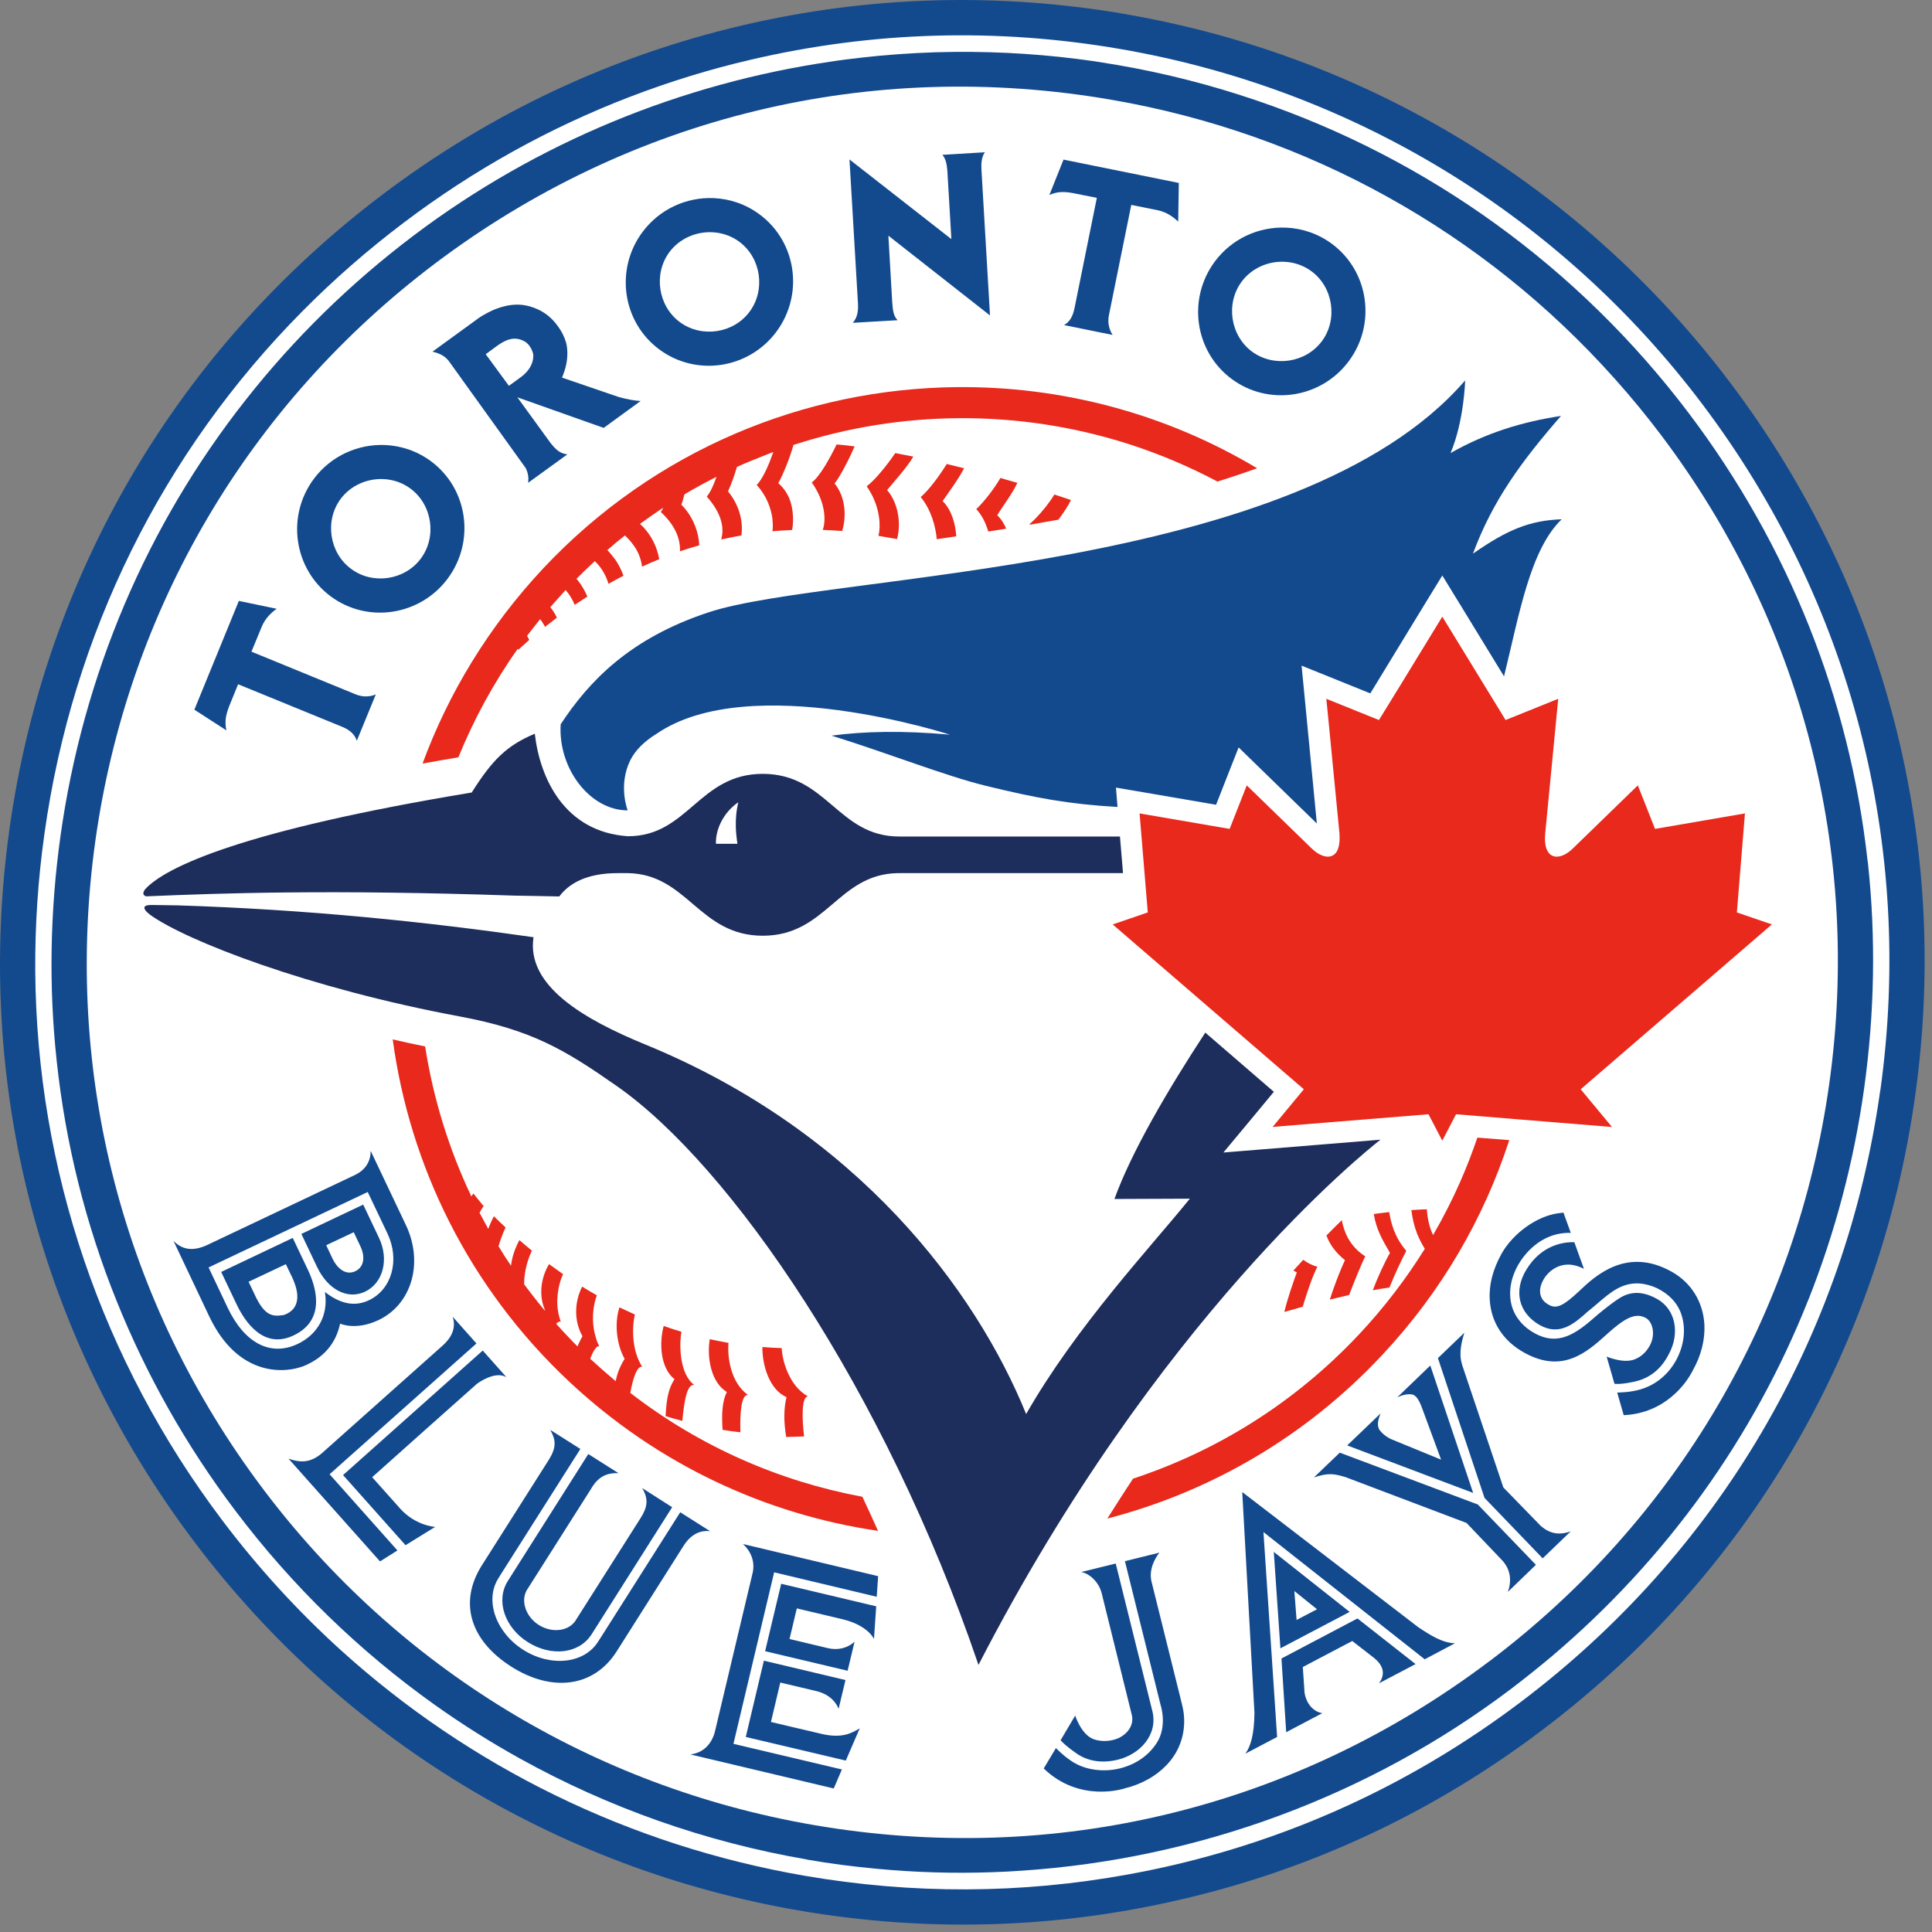 <svg width="196" height="196" viewBox="0 0 196 196" fill="none" xmlns="http://www.w3.org/2000/svg">
<rect x="0" y="0" width="196" height="196" fill="#808080" stroke="none"/>
<path d="M114.285 1.448C101.258 -0.803 88.149 -0.429 75.336 2.568C62.07 5.672 49.789 11.444 38.823 19.723C18.017 35.431 4.566 58.296 0.958 84.12C-2.653 109.94 4.018 135.622 19.724 156.43C34.709 176.289 56.462 189.565 80.971 193.804C94.002 196.055 107.098 195.679 119.912 192.676C133.184 189.586 145.471 183.816 156.427 175.536C177.235 159.836 190.688 136.966 194.297 111.136C197.905 85.316 191.231 59.636 175.531 38.826C160.542 18.966 138.789 5.696 114.284 1.456" fill="#134A8E"/>
<path d="M190.746 110.638C187.27 135.513 174.316 157.548 154.273 172.67C143.702 180.652 131.866 186.207 119.086 189.198C117.542 189.558 115.993 189.879 114.446 190.16C103.59 192.141 92.555 192.181 81.578 190.285C63.873 187.215 47.665 179.258 34.569 167.401C30.208 163.443 26.191 159.062 22.583 154.28C10.283 137.997 3.74 118.603 3.576 98.562C3.545 93.933 3.848 89.278 4.504 84.617C7.34 64.294 16.501 45.872 30.7 31.554C33.875 28.348 37.311 25.346 40.974 22.579C48.081 17.208 55.767 12.947 63.927 9.815C67.894 8.294 71.974 7.032 76.154 6.06C88.508 3.171 101.128 2.808 113.676 4.977C137.285 9.055 158.235 21.837 172.679 40.973C187.807 61.02 194.233 85.754 190.756 110.639" fill="white"/>
<path d="M183.429 131.938C186.151 125.095 188.075 117.883 189.116 110.407C190.178 102.772 190.306 95.158 189.515 87.687V87.666C189.49 87.516 189.469 87.357 189.449 87.196C187.632 70.919 181.477 55.374 171.358 41.96C160.131 27.092 144.899 16.123 127.539 10.215C122.964 8.65 118.236 7.433 113.39 6.599C112.61 6.466 111.826 6.338 111.04 6.217C106.327 5.531 101.575 5.222 96.861 5.264C94.27 5.285 91.686 5.427 89.103 5.667C87.998 5.772 86.88 5.899 85.787 6.039C85.335 6.098 84.875 6.156 84.422 6.231C69.135 8.443 54.463 14.458 41.965 23.892C35.523 28.756 29.83 34.342 24.963 40.522C14.939 53.217 8.431 68.397 6.132 84.843C5.068 92.48 4.94 100.104 5.747 107.584C6.637 115.972 8.686 124.181 11.837 131.997C14.855 139.496 18.881 146.654 23.888 153.278C29.655 160.919 36.476 167.521 44.098 172.951C46.876 174.926 49.771 176.753 52.751 178.406C61.721 183.381 71.532 186.862 81.863 188.643V188.654C84.214 189.063 86.574 189.366 88.94 189.586C92.84 189.954 96.752 190.073 100.638 189.935C101.647 189.901 102.646 189.853 103.656 189.78C121.49 188.591 138.839 182.262 153.275 171.352C154.704 170.265 156.103 169.145 157.468 168C169.065 158.158 177.906 145.827 183.424 131.937" fill="#134A8E"/>
<path d="M151.123 168.508C131.314 183.464 106.932 189.371 82.466 185.132C60.177 181.278 40.379 169.204 26.746 151.134C12.452 132.199 6.394 108.832 9.668 85.343C12.956 61.845 25.19 41.041 44.118 26.745C63.927 11.799 88.32 5.889 112.784 10.127C132.643 13.559 150.509 23.511 163.809 38.419C163.862 38.476 163.893 38.509 163.922 38.544C165.515 40.329 167.044 42.192 168.503 44.123C182.799 63.05 188.862 86.429 185.581 109.917C182.294 133.413 170.059 154.217 151.131 168.508" fill="white"/>
<path d="M54.256 74.433C51.434 75.627 49.98 77.034 47.855 80.401C24.724 84.229 16.802 87.925 14.714 90.224C14.413 90.644 14.544 90.849 14.834 90.933C22.524 90.611 33.3 90.222 52.162 90.859C53.721 90.88 55.242 90.918 56.736 90.945C57.687 89.687 59.403 88.577 62.691 88.577H63.023H63.656C69.768 88.656 70.894 94.929 77.385 94.929C83.81 94.929 84.976 88.765 90.951 88.581C91.156 88.581 91.357 88.577 91.544 88.577H113.929L113.619 84.864H91.223C85.005 84.864 83.904 78.507 77.375 78.507C70.916 78.507 69.791 84.833 63.734 84.833H63.673C57.296 84.39 54.773 78.998 54.255 74.433L54.256 74.433ZM15.331 91.812C14.558 91.802 14.349 92.117 15.198 92.782C18.872 95.446 31.326 100.267 46.61 103.112C53.96 104.481 57.31 106.499 62.585 110.187C74.067 118.213 89.72 140.877 99.267 168.902C117.371 133.742 138.403 116.909 140.046 115.621L129.282 116.502L124.116 116.921L127.432 112.935L129.231 110.763L122.276 104.757C118.495 110.538 114.812 116.802 113.059 121.636L120.708 121.605C116.779 126.477 109.205 134.527 104.101 143.455C99.011 130.935 87.073 114.835 65.513 105.985C59.268 103.425 53.367 100.025 54.126 95.08C43.299 93.533 31.429 92.275 17.992 91.848C17.025 91.831 16.133 91.813 15.33 91.809L15.331 91.812Z" fill="#1D2D5C"/>
<path d="M74.903 81.388C73.555 82.293 72.577 83.976 72.631 85.604H74.809C74.703 84.803 74.458 83.225 74.903 81.388" fill="white"/>
<path d="M99.912 15.448L95.605 15.708C95.935 16.093 96.042 16.577 96.109 17.325L96.517 24.256L86.179 16.176L87.04 30.787C87.073 31.472 87.021 32.173 86.515 32.75L91.062 32.485C90.627 32.032 90.586 31.519 90.511 30.616V30.586L90.126 23.909L100.435 32.002L99.566 17.19C99.537 16.598 99.567 15.952 99.912 15.448L99.912 15.448ZM107.894 16.192L106.46 19.778C107.31 19.412 107.966 19.433 108.869 19.592L111.273 20.075L109.011 31.249C108.837 32.106 108.528 32.646 107.949 32.979L112.876 33.979C112.533 33.458 112.34 32.754 112.503 31.956L114.767 20.786L117.431 21.323C118.378 21.517 119.072 22.048 119.527 22.483L119.591 18.561L107.894 16.192L107.894 16.192ZM72.386 20.098C69.662 19.987 66.926 21.191 65.175 23.546C62.366 27.331 63.13 32.668 66.886 35.45C70.635 38.234 75.966 37.428 78.771 33.645C81.574 29.862 80.811 24.527 77.06 21.752C75.651 20.704 74.021 20.164 72.386 20.098L72.386 20.098ZM130.454 23.093C127.729 22.982 124.99 24.182 123.235 26.542C120.434 30.327 121.2 35.664 124.95 38.444C128.697 41.23 134.037 40.415 136.841 36.63C139.642 32.86 138.871 27.523 135.128 24.741C133.719 23.698 132.089 23.159 130.454 23.093L130.454 23.093ZM72.222 23.56C73.203 23.598 74.177 23.913 75.005 24.527C77.21 26.168 77.684 29.412 76.05 31.615C74.418 33.831 71.163 34.311 68.958 32.669C66.757 31.034 66.274 27.788 67.907 25.58C68.934 24.201 70.587 23.496 72.222 23.56V23.56ZM130.274 26.556C131.253 26.595 132.226 26.91 133.053 27.523C135.256 29.154 135.74 32.411 134.104 34.613C132.465 36.816 129.219 37.299 127.008 35.665C124.805 34.022 124.328 30.775 125.964 28.576C126.991 27.195 128.642 26.491 130.274 26.556H130.274ZM52.37 30.906C51.7 30.922 50.984 31.076 50.264 31.359C50.073 31.43 49.139 31.84 48.405 32.377L48.352 32.422L43.872 35.678C44.443 35.808 45.095 36.039 45.552 36.654V36.656L53.346 47.504C53.54 47.913 53.667 48.425 53.573 48.986L57.563 46.092C56.794 46.023 56.364 45.571 55.864 44.957L52.487 40.307L61.245 43.41L64.991 40.682C64.377 40.649 63.63 40.511 62.794 40.283L57.019 38.309L57.127 38.026C57.824 36.252 57.49 34.957 57.416 34.717C57.243 34.136 56.965 33.582 56.58 33.072C56.074 32.367 55.451 31.826 54.744 31.473L54.642 31.42C54.075 31.155 53.569 31.006 53.023 30.935C52.811 30.91 52.592 30.9 52.369 30.906L52.37 30.906ZM52.243 34.355C52.574 34.359 52.893 34.454 53.22 34.636C53.81 34.966 54.054 35.718 54.087 35.904C54.11 36.035 54.256 37.222 52.837 38.261L51.628 39.142L49.276 35.935L50.405 35.103C51.11 34.595 51.692 34.349 52.243 34.355L52.243 34.355ZM148.639 38.592C131.633 58.319 84.209 58.075 71.932 62.105C63.871 64.748 59.736 69.136 56.881 73.477C56.599 77.946 59.845 82.213 63.678 82.213C63.678 82.213 62.673 79.677 63.957 77.098C64.462 76.103 65.387 75.185 66.623 74.433C76.088 67.947 96.367 74.531 96.367 74.531C91.595 74.1 87.671 74.186 84.357 74.629C89.975 76.368 95.982 78.745 100.052 79.73C105.07 80.952 108.387 81.579 113.372 81.867L113.214 79.902L115.98 80.373L123.372 81.642L124.458 78.871L125.659 75.824L128.005 78.109C128.057 78.159 131.691 81.695 133.593 83.545C133.259 80.063 132.401 71.201 132.392 71.106L132.044 67.53L135.376 68.873L139.017 70.344L144.462 61.416L146.321 58.385L148.181 61.416L152.583 68.616C154.121 62.369 155.223 55.754 158.435 52.68C155.214 52.798 152.949 53.712 149.429 56.172C151.425 50.778 154.374 46.774 158.363 42.195C154.486 42.783 150.789 43.895 147.158 45.964C148.544 42.668 148.638 38.591 148.638 38.591L148.639 38.592ZM39.049 45.147C36.323 45.037 33.58 46.238 31.825 48.598C29.025 52.379 29.802 57.704 33.547 60.5C37.298 63.282 42.625 62.465 45.428 58.685C48.231 54.902 47.468 49.571 43.723 46.794C42.315 45.751 40.685 45.212 39.049 45.146L39.049 45.147ZM38.869 48.602C39.849 48.64 40.82 48.956 41.645 49.57C43.859 51.212 44.331 54.455 42.7 56.656C41.064 58.869 37.813 59.354 35.612 57.705C33.405 56.079 32.923 52.824 34.555 50.619C35.582 49.243 37.236 48.538 38.87 48.602L38.869 48.602ZM24.231 60.963L19.719 71.996L22.965 74.094C22.774 73.187 22.913 72.546 23.235 71.681L24.157 69.418L34.714 73.734C35.567 74.081 35.997 74.556 36.2 75.144L38.126 70.449C37.547 70.693 36.825 70.748 36.069 70.437L25.51 66.111L26.546 63.596C26.908 62.706 27.565 62.116 28.071 61.76L24.232 60.963L24.231 60.963ZM37.606 116.758C37.606 117.747 37.146 118.696 35.909 119.248L20.997 126.316C19.601 126.953 18.498 126.813 17.597 125.881L21.237 133.568C24.179 139.744 29.026 139.446 31.192 138.426V138.416C32.861 137.629 34.081 136.288 34.503 134.281C34.503 134.281 36.081 135.018 38.394 133.925H38.403V133.921C41.786 132.313 43 128.071 41.161 124.245L37.606 116.757V116.758ZM37.306 120.928L39.308 125.138C40.581 127.834 39.755 130.802 37.437 131.904C36.06 132.56 34.652 132.324 33.13 131.197L32.966 131.064L32.989 131.269C33.279 133.449 32.238 135.375 30.198 136.343C27.464 137.642 24.817 136.278 23.105 132.683L21.161 128.582L37.306 120.927L37.306 120.928ZM36.847 122.205L30.573 125.182L32.161 128.519C33.26 130.84 35.266 131.873 37.026 131.043C38.877 130.167 39.497 127.748 38.434 125.547L36.847 122.205V122.205ZM158.597 123.021L158.085 123.084C155.924 123.373 153.514 125.095 152.337 127.178C151.455 128.765 151.046 130.327 151.132 131.82C151.241 133.828 152.177 135.524 153.841 136.726C154.075 136.887 154.322 137.052 154.591 137.203C158.5 139.402 160.973 137.189 162.96 135.41L163.12 135.262C164.74 133.816 165.883 133.093 166.977 133.713C167.652 134.087 167.975 135.341 167.399 136.457C166.926 137.371 166.235 137.724 166.018 137.824C164.874 138.434 163.047 137.642 163.024 137.642L162.991 137.619L163.788 140.387H163.821C164.548 140.467 165.796 140.166 165.813 140.166H165.821C167.275 139.844 168.402 138.994 169.163 137.631C169.196 137.577 169.22 137.523 169.241 137.484L169.28 137.416C170.467 135.259 169.984 132.847 168.142 131.797C166.692 130.978 165.416 130.956 164.226 131.742C163.204 132.411 161.956 133.473 161.946 133.492C159.891 135.3 158.126 136.59 155.694 135.26C154.525 134.623 153.719 133.667 153.374 132.498C153 131.165 153.235 129.651 154.075 128.222C154.524 127.467 156.208 124.999 159.335 125.074H159.355L158.616 123.031V123.021H158.597L158.597 123.021ZM35.887 125.01L36.564 126.437C37.071 127.509 36.933 128.543 36.047 128.963C34.952 129.479 34.103 128.448 33.77 127.76L33.094 126.326L35.887 125.01H35.887ZM29.699 125.588L22.439 129.037L23.976 132.269C24.834 134.087 26.733 136.932 29.785 135.478C33.223 133.85 31.946 130.325 31.238 128.824L29.699 125.588H29.699ZM159.689 126.018C158.757 125.997 156.435 126.208 154.857 128.789C153.511 130.989 154.075 133.224 156.22 134.436C158.263 135.582 159.769 134.232 161.101 133.033L161.174 132.977L161.775 132.481C161.892 132.385 162 132.289 162.111 132.194C163.344 131.139 164.502 130.142 166.213 130.201C166.341 130.201 167.479 130.27 168.543 130.924C169.626 131.572 170.334 132.46 170.635 133.543C171.045 134.995 170.819 136.596 170.006 138.059C169.133 139.597 167.755 140.648 166.115 141.035C165.415 141.196 165.01 141.235 164.084 141.277H164.064L164.723 143.567H164.742C168.997 143.363 171.066 140.25 171.592 139.295C171.701 139.111 171.754 138.99 171.754 138.99C172.594 137.489 172.989 135.884 172.908 134.35C172.774 132.076 171.573 130.126 169.607 129.024C165.017 126.435 161.799 129.475 160.252 130.938L160.185 131C158.678 132.419 157.963 132.773 157.252 132.436C157.093 132.361 157.007 132.302 156.887 132.223C156.106 131.673 156.015 130.688 156.695 129.635C156.841 129.407 158.186 127.465 160.648 128.703L160.689 128.723L159.713 126.018H159.689L159.689 126.018ZM28.999 128.25L29.634 129.576C30.472 131.363 30.194 132.372 29.622 132.924C29.4 133.137 28.979 133.395 28.646 133.43C27.744 133.537 26.88 133.603 25.853 131.369L25.218 130.035L28.999 128.25L28.999 128.25ZM45.931 133.59C46.211 134.499 46.036 135.464 44.962 136.455C44.962 136.459 44.922 136.499 44.841 136.565C44.814 136.595 33.889 146.33 32.611 147.465C31.494 148.398 30.495 148.412 29.271 147.982L38.553 158.404L40.32 157.293L33.438 149.562L48.337 136.294L45.931 133.589L45.931 133.59ZM148.561 135.201L145.876 137.779L150.602 151.959L156.499 158.09L156.518 158.079L159.35 155.354C158.127 155.783 157.215 155.567 156.344 154.834H156.34L152.514 150.901L148.346 138.512C148.237 138.059 147.897 137.303 148.561 135.201L148.561 135.201ZM48.971 137.014L34.803 149.645L41.143 156.76L44.147 154.903C44.147 154.903 42.192 154.8 40.616 153.069L40.549 152.99C40.549 152.99 38.799 151.025 37.756 149.862C39.173 148.592 47.029 141.58 48.334 140.432C48.338 140.432 48.338 140.432 48.348 140.422C48.373 140.403 48.401 140.376 48.436 140.348C48.436 140.348 50.231 139.013 51.385 139.721L48.99 137.029L48.971 137.014L48.971 137.014ZM145.104 138.531L141.753 141.756C142.602 141.369 143.126 141.427 143.362 141.494C143.533 141.592 143.858 141.711 144.264 142.838L146.198 148.08L141.063 145.973C140.263 145.564 139.936 145.043 139.936 145.043C139.616 144.472 139.894 143.859 140.051 143.397L136.747 146.567L136.678 146.639L149.451 151.455L145.104 138.531L145.104 138.531ZM55.825 145.063C56.406 146.092 56.459 146.834 55.686 148.08C55.677 148.082 48.854 158.85 48.854 158.85C46.546 162.547 47.672 166.398 51.852 169.067C55.946 171.681 60.218 171.217 62.559 167.536L69.38 156.77C70.124 155.641 71.039 155.221 72.044 155.34L69.009 153.418L60.973 166.084C60.86 166.257 60.667 166.557 60.667 166.557C59.263 168.783 55.859 169.141 53.077 167.369C52.116 166.762 51.358 165.978 50.831 165.121C50.81 165.089 50.786 165.066 50.772 165.03C49.81 163.429 49.65 161.56 50.55 160.135C50.55 160.135 50.612 160.027 50.841 159.664L58.878 146.996L55.825 145.063L55.825 145.063ZM135.919 147.371L133.298 149.885C134.759 149.4 135.307 149.499 136.511 149.856L148.779 154.502L152.275 158.17C153.37 159.251 153.325 160.543 152.97 161.498L155.818 158.75L149.922 152.629L135.92 147.371L135.919 147.371ZM59.683 147.51L51.527 160.377C50.261 162.367 51.196 165.104 53.539 166.588C55.878 168.07 58.715 167.82 60.015 165.805L68.191 152.905L65.14 150.959C65.817 152.056 65.688 152.903 65 153.987C65 153.987 60.66 160.831 58.361 164.448C57.64 165.498 55.977 165.686 54.656 164.85C53.346 164.02 52.806 162.419 53.441 161.323C54.179 160.153 59.918 151.1 59.949 151.065C60.026 150.93 60.066 150.863 60.066 150.863C60.703 149.874 61.507 149.39 62.746 149.455L59.683 147.51L59.683 147.51ZM126.025 151.363L127.263 173.779C127.235 175.913 126.905 177.134 126.34 177.91L129.562 176.215L128.176 155.428L144.537 168.334L147.609 166.709C146.343 166.674 145.13 165.914 143.863 165.064L126.023 151.364L126.025 151.363ZM75.379 156.641C76.154 157.352 76.624 158.405 76.354 159.572C72.498 175.795 72.531 175.654 72.51 175.748C72.272 176.609 71.608 177.797 70.039 177.985L84.582 181.44L85.412 179.51L74.408 176.91L78.537 159.51L88.943 161.991L89.086 159.899L75.379 156.641L75.379 156.641ZM129.225 157.44L129.897 167.221L136.922 163.527L129.225 157.439L129.225 157.44ZM117.621 157.514L114.123 158.381L117.744 172.977C117.744 172.977 118.462 175.097 117.348 176.825C116.55 178.05 115.306 178.975 113.609 179.403C112.026 179.792 110.128 179.616 108.713 178.67C108.09 178.245 107.786 177.985 107.121 177.342L105.885 179.411C109.578 182.983 114.135 181.422 114.135 181.422C115.822 181.002 117.286 180.186 118.358 179.055C119.782 177.558 120.345 175.624 120.065 173.647C120.065 173.607 119.943 173.001 119.895 172.832L116.811 160.412C116.458 158.884 117.621 157.514 117.621 157.514L117.621 157.514ZM113.191 158.619L109.689 159.481C110.449 159.605 111.472 160.422 111.773 161.666L114.824 173.99C115.102 175.144 114.18 176.172 113.039 176.486C111.898 176.812 110.997 176.455 110.969 176.447C109.701 176.012 109.076 174.045 109.076 174.045L107.596 176.547C108.175 177.212 109.428 178.029 109.428 178.029C111.102 179.055 112.877 178.65 113.434 178.512C115.619 177.971 117.501 176.021 116.908 173.592C116.908 173.571 113.191 158.619 113.191 158.619L113.191 158.619ZM79.25 160.672L77.621 167.512L85.991 169.496L86.698 166.535C86.698 166.535 85.724 167.606 83.979 167.201L80.098 166.275L80.836 163.17L85.508 164.279C88.052 164.895 88.664 166.266 88.664 166.266L88.891 162.959L79.25 160.672L79.25 160.672ZM131.311 161.408L133.612 163.258L131.538 164.344L131.311 161.408L131.311 161.408ZM137.716 164.191L130.003 168.254L130.483 175.732L130.552 175.697L134.149 173.799C133.302 173.674 132.55 172.92 132.347 171.744L132.169 169.119L137.188 166.479L139.38 168.182C139.934 168.636 140.797 169.523 139.905 170.768L143.54 168.855L143.614 168.824L137.716 164.191H137.716ZM77.495 168.473L75.659 176.213L85.807 178.609L87.219 175.34C86.402 175.825 85.479 176.35 83.518 175.941C83.478 175.941 78.213 174.691 78.213 174.691L79.16 170.693L82.885 171.576L82.942 171.59C84.69 172.069 85.074 173.363 85.074 173.363L85.775 170.438L77.494 168.473L77.495 168.473Z" fill="#134A8E"/>
<path d="M97.092 39.273C81.713 39.416 66.415 45.601 55.069 57.705C49.556 63.607 45.489 70.343 42.868 77.463C44.056 77.25 45.266 77.033 46.504 76.828C48.063 72.995 50.064 69.294 52.532 65.81C52.532 65.823 52.541 65.84 52.541 65.849C52.553 65.868 52.575 65.891 52.588 65.915C52.684 65.829 52.784 65.74 52.885 65.648C53.159 65.408 53.425 65.161 53.694 64.918C53.669 64.871 53.642 64.819 53.616 64.767C53.564 64.681 53.523 64.592 53.469 64.505C53.91 63.94 54.349 63.366 54.799 62.812C54.886 62.914 54.949 63.015 55.014 63.121C55.121 63.285 55.217 63.446 55.295 63.595C55.69 63.283 56.1 62.97 56.497 62.662C56.316 62.286 56.091 61.929 55.831 61.595C56.047 61.338 56.284 61.09 56.51 60.831C56.798 60.513 57.08 60.179 57.37 59.865H57.376C57.383 59.865 57.383 59.865 57.383 59.857C57.826 60.369 58.115 60.901 58.305 61.363C58.662 61.127 59.015 60.888 59.37 60.664C59.444 60.612 59.51 60.565 59.589 60.521C59.383 60.042 59.126 59.577 58.815 59.136C58.702 58.996 58.598 58.85 58.485 58.718C58.974 58.225 59.467 57.748 59.971 57.279C60.102 57.164 60.216 57.042 60.346 56.923C61.144 57.704 61.528 58.543 61.731 59.232C62.228 58.944 62.733 58.676 63.249 58.404C63.095 57.974 62.895 57.556 62.657 57.136C62.461 56.818 62.238 56.519 61.987 56.226C61.87 56.086 61.744 55.936 61.614 55.806C62.195 55.29 62.795 54.795 63.397 54.322C63.589 54.496 63.75 54.665 63.901 54.841C64.248 55.238 64.516 55.633 64.696 56.011C64.922 56.473 65.041 56.903 65.106 57.279C65.114 57.352 65.128 57.419 65.137 57.493C65.159 57.472 65.183 57.468 65.202 57.46C65.727 57.209 66.267 56.978 66.811 56.761C66.836 56.751 66.857 56.737 66.878 56.726C66.845 56.54 66.804 56.353 66.751 56.158C66.461 55.067 65.849 53.982 64.932 53.152V53.142C65.312 52.871 65.688 52.604 66.069 52.335C66.468 52.05 66.877 51.779 67.288 51.507C67.211 51.672 67.126 51.83 67.04 51.945C68.727 53.494 69.027 54.97 68.983 55.931C69.627 55.71 70.273 55.506 70.94 55.324C70.915 54.698 70.774 54.056 70.55 53.433C70.306 52.787 69.953 52.153 69.477 51.585C69.37 51.457 69.252 51.327 69.124 51.199C69.197 51.005 69.283 50.745 69.36 50.435C69.381 50.343 69.415 50.255 69.436 50.154C70.499 49.523 71.586 48.928 72.688 48.374C72.389 49.231 72.045 49.993 71.702 50.37C73.376 52.272 73.42 53.7 73.194 54.622L73.177 54.699V54.728C73.853 54.572 74.527 54.44 75.214 54.322C75.419 52.883 74.991 51.22 73.852 49.845C73.873 49.812 73.886 49.768 73.907 49.732C73.93 49.693 73.939 49.661 73.958 49.614C74.205 49.072 74.511 48.222 74.76 47.37C75.679 46.954 76.614 46.578 77.538 46.214C77.837 46.092 78.149 45.966 78.45 45.859C78.063 46.986 77.526 48.252 76.989 48.943C76.914 49.039 76.835 49.132 76.763 49.2C77.773 50.286 78.224 51.585 78.364 52.626V52.699V52.706C78.42 53.184 78.408 53.597 78.364 53.896C78.957 53.838 79.565 53.809 80.18 53.777C80.242 53.771 80.301 53.77 80.362 53.763C80.458 53.238 80.484 52.658 80.425 52.078C80.384 51.585 80.277 51.088 80.097 50.619C79.845 50.011 79.47 49.458 78.954 49.017C79.416 48.223 80.156 46.396 80.493 45.142C91.43 41.576 103.298 41.511 114.311 44.986C114.361 45.009 114.408 45.01 114.459 45.035C114.555 45.069 114.655 45.099 114.75 45.128C117.747 46.106 120.684 47.353 123.516 48.855C124.879 48.423 126.213 47.985 127.534 47.503C118.173 41.904 107.613 39.175 97.091 39.273L97.092 39.273ZM84.873 45.089C84.207 46.462 83.155 48.377 82.351 48.943C83.757 50.918 83.81 52.839 83.465 53.757C84.113 53.786 84.764 53.825 85.441 53.87C85.884 52.371 85.787 50.425 84.67 49.048C85.237 48.341 86.181 46.502 86.699 45.283C86.085 45.204 85.473 45.139 84.873 45.089L84.873 45.089ZM90.822 45.966C90.009 47.17 88.727 48.762 87.924 49.331C88.085 49.567 88.233 49.803 88.367 50.046C89.287 51.722 89.362 53.454 89.117 54.361C89.75 54.466 90.382 54.574 91.005 54.687C91.425 53.143 91.158 51.07 89.998 49.716C90.567 49.005 91.996 47.466 92.66 46.32C92.06 46.205 91.436 46.089 90.822 45.966L90.822 45.966ZM96.046 47.072C95.322 48.255 94.175 49.791 93.404 50.425C94.474 51.723 94.927 53.435 95.033 54.701C95.679 54.605 96.346 54.509 97.011 54.411C96.933 53.09 96.514 51.702 95.632 50.833C96.141 50.08 97.225 48.64 97.808 47.503C97.225 47.361 96.645 47.221 96.046 47.072V47.072ZM101.49 48.492C100.861 49.586 99.794 50.95 99.043 51.648C99.643 52.292 100.016 53.097 100.263 53.925C100.869 53.825 101.472 53.732 102.08 53.634C101.857 53.109 101.555 52.626 101.168 52.275C101.63 51.49 102.674 50.134 103.211 48.986C102.639 48.825 102.069 48.651 101.49 48.491L101.49 48.492ZM106.966 50.167C106.495 50.944 105.784 51.85 105.109 52.544C104.887 52.776 104.656 52.991 104.455 53.166C104.455 53.188 104.484 53.209 104.498 53.23C105.455 53.063 106.418 52.897 107.377 52.72C107.835 52.097 108.33 51.401 108.642 50.726C108.094 50.534 107.526 50.353 106.966 50.167V50.167ZM146.32 62.562L142.041 69.558L139.893 73.047L134.553 70.892C134.572 70.921 135.726 82.963 135.887 84.552C135.91 84.865 135.908 85.145 135.887 85.394C135.852 85.799 135.767 86.121 135.635 86.357C135.42 86.729 135.087 86.908 134.701 86.908C134.617 86.908 134.522 86.894 134.436 86.875C134.233 86.842 134.035 86.756 133.828 86.65C133.594 86.52 133.371 86.359 133.157 86.15C133.124 86.129 133.101 86.101 133.061 86.068C132.006 85.048 126.483 79.675 126.483 79.675L124.746 84.091L115.61 82.521L116.442 92.564L114.401 93.265L112.883 93.783L132.274 110.506L129.104 114.332L130.21 114.234L144.921 113.041L146.317 115.719L146.765 114.861L147.714 113.041L150.546 113.27L153.759 113.535L163.536 114.332L160.36 110.506L179.755 93.783L177.972 93.171L176.2 92.564H176.204L177.023 82.521L167.9 84.091L166.158 79.675C166.158 79.675 160.626 85.048 159.574 86.068C159.545 86.101 159.513 86.129 159.488 86.15C158.978 86.626 158.416 86.908 157.933 86.908C157.837 86.908 157.748 86.905 157.662 86.875C157.04 86.723 156.631 86.004 156.759 84.552C156.78 84.276 156.843 83.68 156.919 82.908C157.282 79.171 158.081 70.921 158.081 70.892L152.742 73.046L146.322 62.562L146.32 62.562ZM39.84 105.447C41.574 118.273 47.567 130.625 57.746 140.166C66.758 148.609 77.731 153.638 89.075 155.305C88.566 154.163 88.031 153.016 87.49 151.846C79.127 150.291 71.026 146.789 63.944 141.307C64.17 140.074 64.472 139.065 64.846 138.76C64.944 138.666 65.043 138.64 65.15 138.655C64.046 136.958 64.121 134.526 64.41 133.358C64.282 133.301 64.16 133.24 64.045 133.188C63.639 133 63.239 132.817 62.844 132.63C62.343 134.127 62.497 136.301 63.369 137.856C62.871 138.662 62.616 139.33 62.463 140.122C62.285 139.966 62.108 139.812 61.938 139.667C61.357 139.182 60.794 138.686 60.24 138.171C60.131 138.073 60.016 137.975 59.908 137.872C59.899 137.868 59.898 137.868 59.898 137.856C59.887 137.848 59.879 137.848 59.877 137.839C60.057 137.367 60.261 136.954 60.457 136.741C60.474 136.718 60.498 136.705 60.52 136.678C60.535 136.665 60.553 136.643 60.574 136.631C60.582 136.625 60.59 136.621 60.605 136.612C60.629 136.599 60.661 136.592 60.684 136.581C60.722 136.571 60.766 136.579 60.799 136.591C60.636 136.269 60.51 135.944 60.422 135.61C60.062 134.41 60.113 133.189 60.303 132.274C60.372 131.941 60.457 131.641 60.553 131.413C60.043 131.124 59.542 130.831 59.059 130.528C58.338 131.947 58.15 133.888 59.092 135.562C59.015 135.686 58.942 135.828 58.873 135.97C58.856 136.002 58.834 136.033 58.824 136.073C58.736 136.234 58.661 136.405 58.584 136.591C58.212 136.215 57.845 135.838 57.49 135.456C57.124 135.078 56.773 134.691 56.428 134.302C56.462 134.26 56.501 134.227 56.537 134.194C56.623 134.121 56.706 134.077 56.781 134.069C56.822 134.069 56.854 134.076 56.898 134.099C56.321 132.574 56.526 130.983 56.877 129.886C56.954 129.661 57.041 129.443 57.123 129.265C56.803 129.038 56.49 128.805 56.17 128.577C56.015 128.462 55.849 128.352 55.695 128.245C55.126 129.221 54.788 130.424 54.947 131.671C55.001 132.091 55.118 132.501 55.289 132.915V132.919C55.285 132.919 55.277 132.929 55.277 132.931C55.27 132.941 55.27 132.941 55.266 132.952C54.771 132.364 54.286 131.757 53.828 131.153C53.611 130.875 53.389 130.587 53.174 130.298C53.164 129.259 53.412 128.245 53.729 127.409C53.803 127.223 53.88 127.039 53.957 126.872C53.528 126.527 53.109 126.168 52.695 125.808C52.27 126.588 51.947 127.485 51.84 128.405C51.399 127.763 50.979 127.106 50.58 126.44C50.645 126.168 50.732 125.903 50.83 125.646C50.968 125.247 51.122 124.872 51.293 124.53C50.885 124.153 50.497 123.771 50.109 123.388C49.927 123.714 49.777 124.066 49.629 124.421C49.596 124.507 49.56 124.585 49.531 124.671C49.388 124.418 49.261 124.164 49.121 123.907C48.96 123.62 48.802 123.324 48.65 123.036C48.783 122.791 48.921 122.564 49.059 122.358C48.704 121.929 48.363 121.511 48.027 121.079C47.997 121.116 47.962 121.154 47.94 121.196C47.897 121.263 47.857 121.315 47.822 121.38C45.51 116.515 43.946 111.39 43.129 106.161C42.013 105.937 40.916 105.695 39.84 105.448L39.84 105.447ZM149.88 115.41C149.359 116.921 148.788 118.416 148.134 119.899C147.329 121.735 146.404 123.535 145.384 125.299C144.932 124.346 144.807 123.403 144.748 122.68C144.234 122.699 143.709 122.727 143.183 122.764C143.291 123.604 143.464 124.379 143.746 125.108C143.957 125.645 144.217 126.168 144.547 126.688C142.656 129.725 140.444 132.631 137.9 135.344C131.358 142.327 123.428 147.214 114.941 150.01C114.082 151.32 113.214 152.665 112.341 154.055C122.662 151.38 132.373 145.852 140.198 137.491C146.256 131.037 150.547 123.563 153.114 115.665L149.88 115.411L149.88 115.41ZM140.939 122.965C140.421 123.022 139.894 123.087 139.369 123.162C139.626 124.742 140.239 125.773 141.011 127.106C140.413 128.156 139.722 129.694 139.269 130.895C139.841 130.789 140.399 130.694 140.957 130.619C141.474 129.342 142.129 127.911 142.668 126.899C141.431 125.461 141.089 123.954 140.939 122.965V122.965ZM136.125 123.787C135.641 124.255 135.122 124.774 134.566 125.344C134.932 126.31 135.519 127.086 136.447 127.846C136.332 128.082 136.208 128.369 136.072 128.684C135.681 129.619 135.232 130.831 134.908 131.842C135.564 131.681 136.221 131.529 136.865 131.379C137.413 129.956 138.068 128.353 138.5 127.451C136.799 126.37 136.316 124.782 136.125 123.787ZM132.216 127.803C131.894 128.148 131.561 128.521 131.214 128.899C131.326 128.964 131.443 129.026 131.562 129.08C131.156 130.217 130.638 131.658 130.294 133.1C130.906 132.927 131.537 132.745 132.162 132.565C132.61 131.071 133.172 129.415 133.644 128.514C133.076 128.353 132.611 128.106 132.216 127.803L132.216 127.803ZM67.331 134.516C66.871 136.217 66.968 138.762 68.427 139.92C67.825 140.848 67.613 141.875 67.525 143.662C68.085 143.841 68.651 144.005 69.222 144.151C69.437 141.829 69.751 140.393 70.437 140.502C68.945 139.426 68.889 136.473 69.132 135.106C68.522 134.925 67.926 134.732 67.331 134.516L67.331 134.516ZM72.005 135.86C71.746 137.386 71.999 139.569 73.177 140.77C73.348 140.94 73.534 141.089 73.736 141.221C73.274 142.145 73.193 143.412 73.306 145.055C73.897 145.153 74.509 145.242 75.111 145.303C75.057 143.293 75.196 141.493 75.882 141.512C74.068 140.233 73.779 137.525 73.908 136.235C73.265 136.118 72.626 135.992 72.005 135.86L72.005 135.86ZM77.345 136.653C77.32 138.438 78.028 140.973 79.792 141.737C79.503 142.904 79.504 144.24 79.759 145.778C80.363 145.766 80.962 145.754 81.574 145.725C81.361 143.949 81.297 141.726 81.96 141.66C80.049 140.585 79.369 138.064 79.3 136.762C78.644 136.741 77.989 136.71 77.345 136.653L77.345 136.653Z" fill="#E8291C"/>
</svg>
